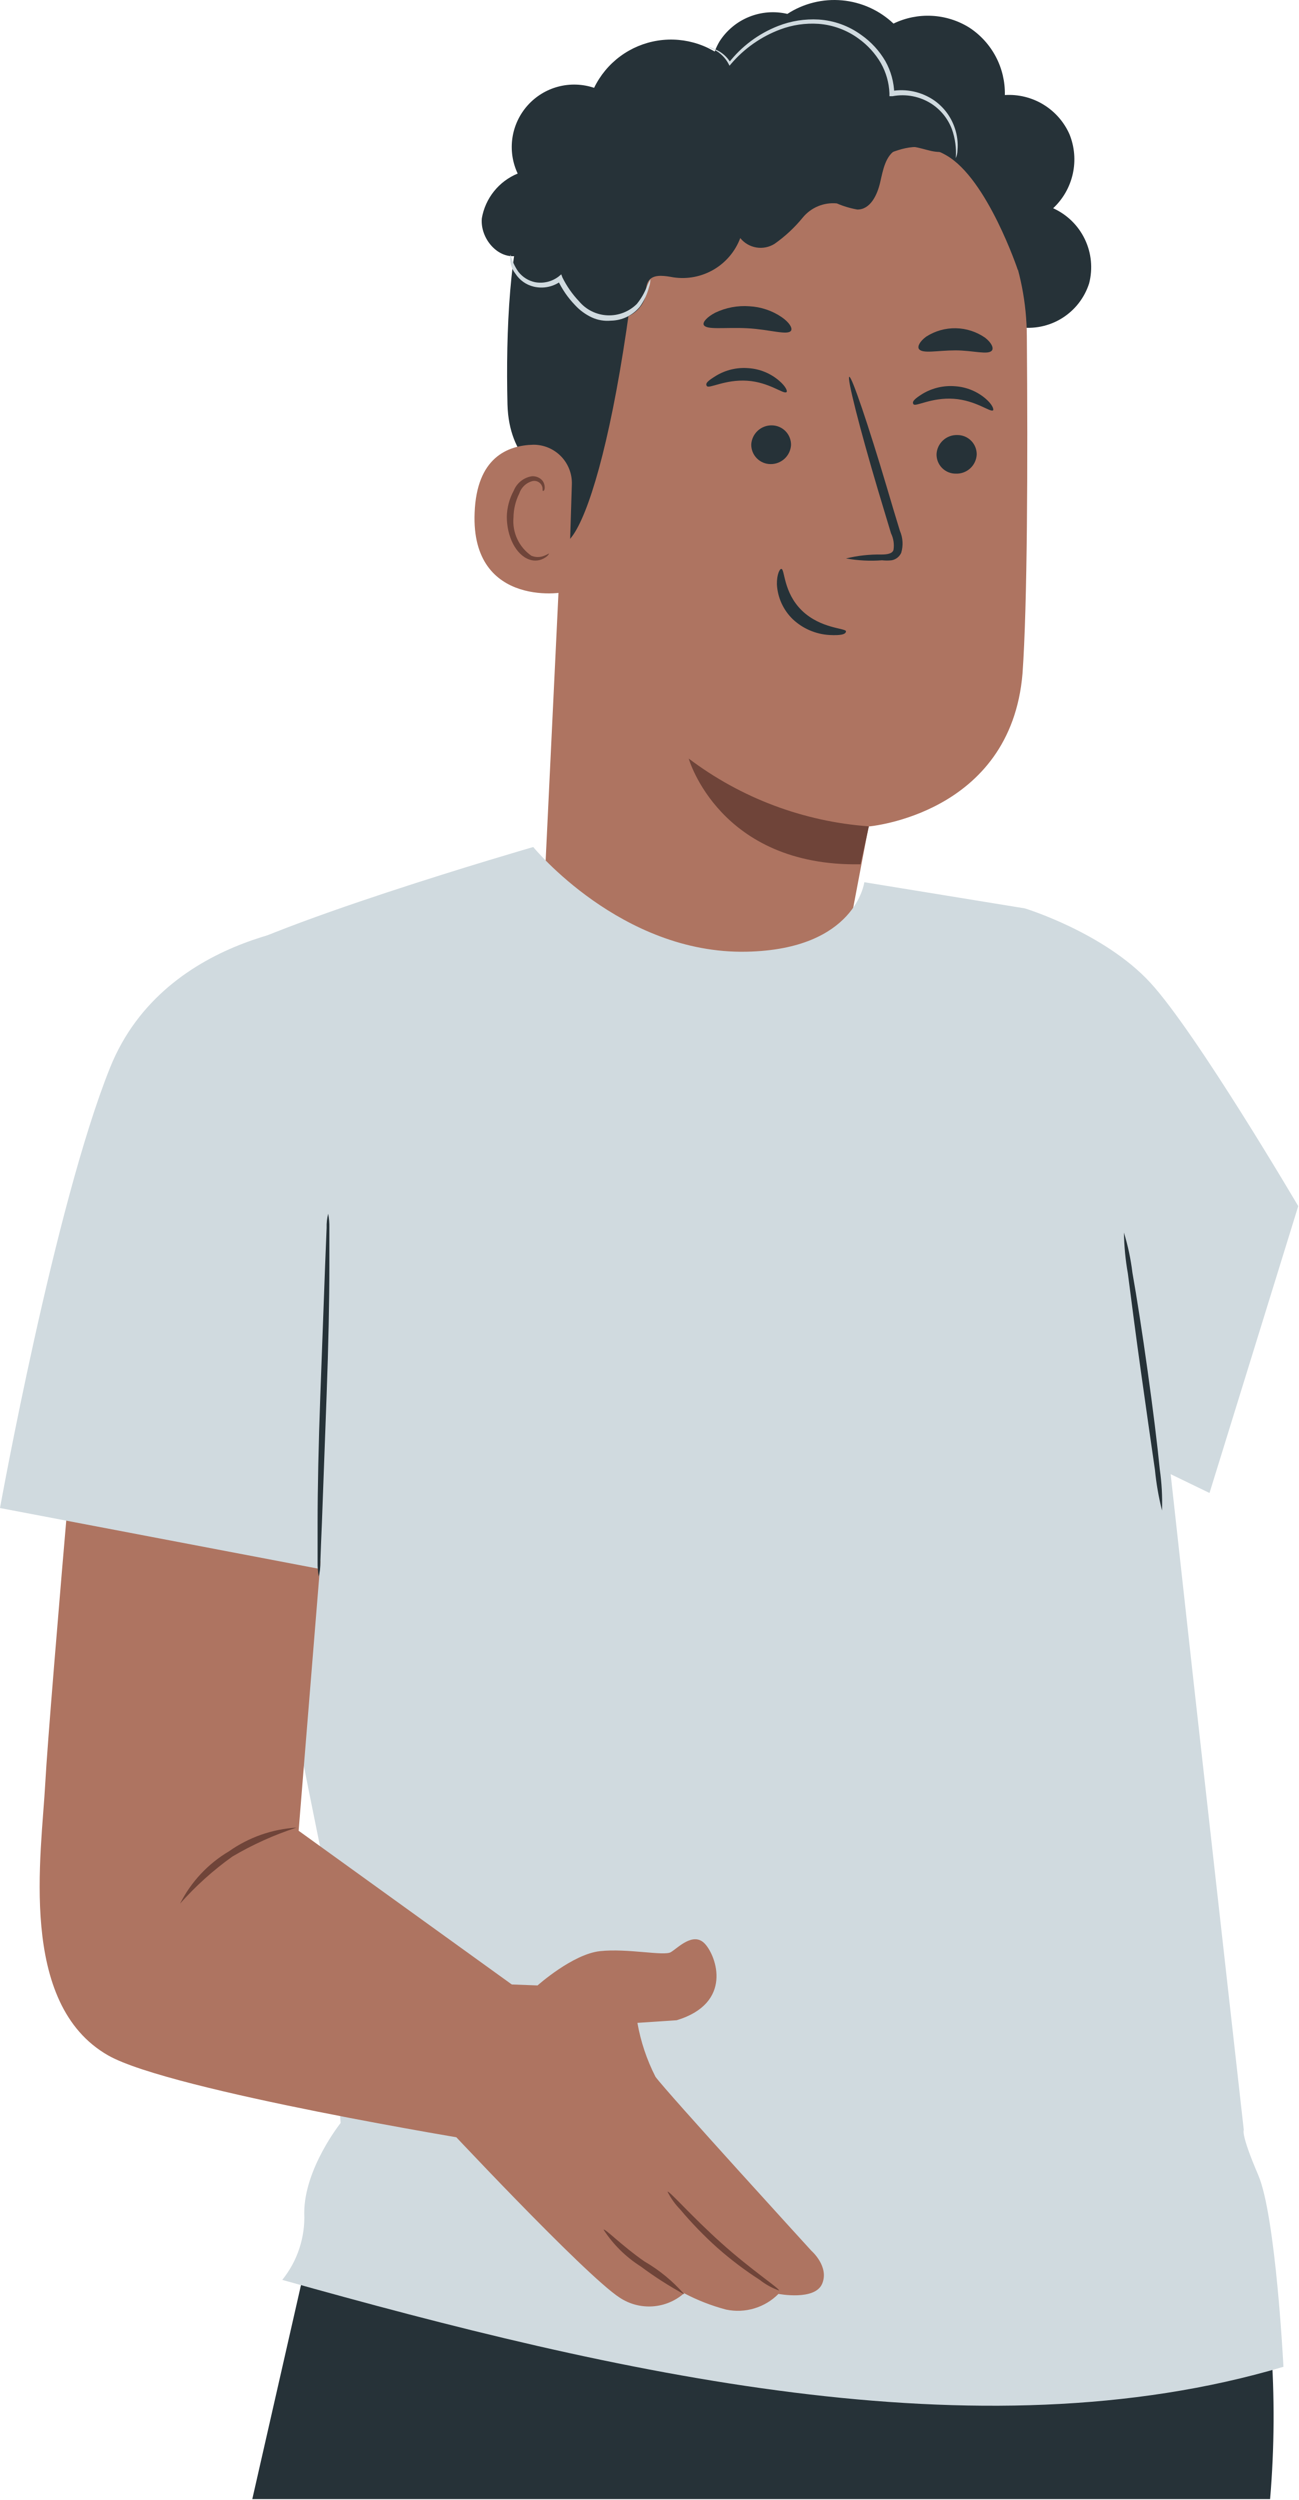 <svg width="251" height="483" viewBox="0 0 251 483" fill="none" xmlns="http://www.w3.org/2000/svg">
<path d="M241.042 423.456L64.856 412.052L48.749 482.85H245.416C247.102 462.945 245.626 442.899 241.042 423.456Z" fill="#263238"/>
<path d="M139.017 8.022C140.382 5.882 142.377 4.218 144.729 3.263C147.08 2.307 149.67 2.106 152.14 2.687C155.272 0.652 158.998 -0.271 162.718 0.069C166.437 0.408 169.935 1.989 172.647 4.558C174.958 3.436 177.515 2.92 180.08 3.057C182.645 3.194 185.134 3.98 187.312 5.342C189.465 6.753 191.224 8.688 192.422 10.966C193.621 13.244 194.221 15.79 194.164 18.363C196.772 18.198 199.368 18.836 201.602 20.193C203.836 21.549 205.599 23.558 206.655 25.949C207.634 28.371 207.856 31.032 207.292 33.583C206.727 36.133 205.403 38.452 203.494 40.235C206.178 41.447 208.348 43.567 209.62 46.223C210.892 48.878 211.185 51.898 210.448 54.749C209.554 57.554 207.686 59.947 205.182 61.495C202.678 63.044 199.703 63.647 196.794 63.194L140.231 22.283C138.575 20.325 137.569 17.901 137.351 15.346C137.134 12.791 137.716 10.231 139.017 8.022Z" fill="#263238"/>
<path d="M198.411 64.914C198.34 52.149 193.468 39.879 184.764 30.542C176.059 21.206 164.16 15.486 151.432 14.521L148.903 14.344C120.534 13.965 109.762 39.477 110.141 67.999L105.084 173.539L147.159 215.764L162.532 187.673L167.842 159.682C167.842 159.682 195.301 157.381 197.577 130.124C198.513 116.951 198.614 89.643 198.411 64.914Z" fill="#AE7461"/>
<path d="M167.892 159.656C155.265 158.743 143.173 154.194 133.075 146.558C133.075 146.558 139.017 167.494 166.274 166.988L167.892 159.656Z" fill="#6F4439"/>
<path d="M188.727 87.848C188.668 88.863 188.215 89.814 187.463 90.499C186.712 91.185 185.723 91.549 184.706 91.514C184.209 91.521 183.715 91.427 183.254 91.239C182.794 91.05 182.376 90.77 182.027 90.415C181.677 90.061 181.403 89.64 181.22 89.177C181.038 88.714 180.951 88.219 180.964 87.721C181.023 86.706 181.477 85.754 182.228 85.069C182.979 84.384 183.969 84.02 184.985 84.055C185.481 84.051 185.974 84.147 186.433 84.338C186.891 84.528 187.308 84.808 187.657 85.161C188.005 85.515 188.28 85.935 188.464 86.396C188.648 86.858 188.737 87.351 188.727 87.848Z" fill="#263238"/>
<path d="M191.889 79.276C191.383 79.731 188.602 77.354 184.303 77.05C180.005 76.747 176.92 78.643 176.515 78.112C176.111 77.582 176.844 76.975 178.26 76.09C180.146 74.959 182.339 74.446 184.531 74.623C186.711 74.764 188.786 75.607 190.447 77.025C191.712 78.112 192.066 79.048 191.889 79.276Z" fill="#263238"/>
<path d="M152.849 86.001C152.784 87.001 152.339 87.938 151.606 88.619C150.872 89.301 149.906 89.676 148.904 89.668C148.406 89.668 147.913 89.569 147.454 89.376C146.995 89.183 146.579 88.901 146.231 88.545C145.882 88.189 145.608 87.768 145.425 87.305C145.241 86.842 145.152 86.347 145.162 85.85C145.227 84.837 145.682 83.889 146.432 83.205C147.182 82.521 148.168 82.155 149.182 82.183C149.674 82.193 150.158 82.3 150.609 82.497C151.059 82.694 151.466 82.978 151.806 83.333C152.147 83.687 152.414 84.106 152.593 84.563C152.772 85.021 152.859 85.51 152.849 86.001Z" fill="#263238"/>
<path d="M151.964 75.76C151.433 76.241 148.651 73.839 144.378 73.561C140.105 73.282 137.02 75.153 136.59 74.597C136.16 74.041 136.944 73.485 138.36 72.6C140.244 71.462 142.438 70.949 144.631 71.133C146.802 71.279 148.868 72.122 150.522 73.535C151.837 74.648 152.216 75.609 151.964 75.76Z" fill="#263238"/>
<path d="M163.468 107.898C165.71 107.352 168.013 107.097 170.32 107.139C171.407 107.139 172.419 106.987 172.646 106.254C172.819 105.16 172.651 104.039 172.166 103.043L169.637 94.648C166.097 82.714 163.619 72.954 164.1 72.802C164.58 72.65 167.817 82.233 171.357 94.143C172.216 97.076 173.059 99.882 173.885 102.563C174.468 103.904 174.558 105.409 174.138 106.81C173.969 107.182 173.714 107.507 173.392 107.758C173.071 108.009 172.693 108.178 172.292 108.252C171.679 108.321 171.06 108.321 170.446 108.252C168.115 108.428 165.77 108.309 163.468 107.898Z" fill="#263238"/>
<path d="M150.977 109.921C151.659 109.921 151.331 114.472 154.972 117.987C158.613 121.502 163.493 121.35 163.467 121.982C163.442 122.614 162.33 122.791 160.282 122.69C157.627 122.54 155.11 121.456 153.176 119.63C151.339 117.848 150.246 115.436 150.117 112.879C150.092 110.958 150.673 109.87 150.977 109.921Z" fill="#263238"/>
<path d="M152.874 63.852C152.292 64.888 148.777 63.65 144.403 63.422C140.029 63.194 136.337 63.827 135.958 62.714C135.806 62.183 136.615 61.247 138.208 60.413C140.262 59.431 142.538 59.004 144.808 59.174C147.053 59.292 149.223 60.027 151.078 61.298C152.52 62.309 153.127 63.346 152.874 63.852Z" fill="#263238"/>
<path d="M191.685 67.695C190.977 68.655 188.07 67.695 184.606 67.695C181.141 67.695 178.234 68.403 177.551 67.416C177.248 66.936 177.703 65.975 178.967 65.04C180.676 63.943 182.673 63.378 184.703 63.419C186.734 63.459 188.707 64.103 190.371 65.267C191.61 66.253 192.014 67.214 191.685 67.695Z" fill="#263238"/>
<path d="M196.693 52.221C196.693 52.221 190.776 34.521 182.862 30.02C173.279 24.483 168.222 35.077 158.967 31.79C149.713 28.503 140.56 23.143 130.37 29.818C119.219 37.1 123.771 43.093 122.228 55.103C116.059 104.03 106.147 117.279 105.262 93.966C105.262 91.438 98.334 88.909 98.056 78.112C97.727 64.13 98.41 47.239 102.177 37.656C105.388 29.54 110.496 24.129 119.396 18.415C133.43 9.388 151.761 10.475 164.1 12.624C176.439 14.773 199.474 30.905 196.693 52.221Z" fill="#263238"/>
<path d="M110.495 93.637C110.536 92.637 110.374 91.639 110.018 90.703C109.663 89.767 109.121 88.913 108.427 88.192C107.732 87.471 106.898 86.899 105.976 86.509C105.054 86.12 104.062 85.921 103.061 85.925C98.004 86.052 92.113 88.454 91.708 99.073C90.95 117.784 109.787 114.674 109.838 114.118C109.888 113.562 110.242 101.476 110.495 93.637Z" fill="#AE7461"/>
<path d="M106.071 106.936C106.071 106.936 105.742 107.138 105.186 107.366C104.786 107.537 104.356 107.625 103.922 107.625C103.487 107.625 103.057 107.537 102.657 107.366C101.485 106.547 100.549 105.433 99.945 104.137C99.341 102.84 99.091 101.407 99.219 99.983C99.24 98.377 99.62 96.796 100.331 95.356C100.52 94.777 100.85 94.254 101.292 93.835C101.733 93.415 102.272 93.112 102.86 92.954C103.235 92.865 103.63 92.912 103.973 93.088C104.316 93.265 104.585 93.558 104.731 93.914C104.958 94.445 104.731 94.825 104.933 94.85C105.135 94.875 105.338 94.546 105.211 93.763C105.129 93.299 104.888 92.879 104.529 92.574C104.03 92.171 103.398 91.972 102.759 92.018C101.986 92.141 101.259 92.461 100.647 92.949C100.036 93.436 99.561 94.074 99.269 94.799C98.42 96.352 97.96 98.087 97.929 99.856C97.929 103.624 99.674 107.24 102.329 108.125C102.822 108.295 103.347 108.35 103.865 108.284C104.383 108.218 104.878 108.034 105.312 107.745C105.919 107.391 106.122 106.961 106.071 106.936Z" fill="#6F4439"/>
<path d="M110.015 57.251C112.154 59.267 114.761 60.718 117.601 61.474C119.03 61.804 120.53 61.6 121.82 60.902C123.11 60.203 124.1 59.058 124.605 57.681C124.934 56.392 124.605 54.849 125.641 53.913C126.678 52.978 128.575 53.307 130.117 53.585C132.814 53.991 135.568 53.459 137.92 52.078C140.271 50.698 142.078 48.552 143.038 45.999C143.814 46.964 144.918 47.609 146.139 47.815C147.36 48.02 148.613 47.77 149.662 47.112C151.697 45.683 153.526 43.981 155.099 42.055C155.887 41.088 156.902 40.331 158.053 39.85C159.204 39.37 160.456 39.18 161.698 39.299C162.97 39.849 164.303 40.248 165.668 40.487C168.196 40.487 169.511 37.655 170.067 35.253C170.624 32.851 171.079 30.044 173.253 28.856C175.428 27.668 177.678 28.654 179.903 29.16C182.128 29.665 184.96 29.337 185.795 27.162C185.932 26.578 185.949 25.971 185.845 25.38C185.74 24.789 185.517 24.225 185.188 23.723C183.855 21.357 181.758 19.515 179.24 18.499C176.721 17.484 173.932 17.355 171.332 18.135C170.66 14.969 169.06 12.075 166.736 9.822C164.412 7.569 161.469 6.06 158.283 5.488C155.097 4.915 151.813 5.305 148.85 6.607C145.887 7.91 143.379 10.066 141.647 12.8C139.809 10.86 137.527 9.395 134.998 8.531C132.468 7.667 129.767 7.43 127.126 7.84C124.485 8.251 121.983 9.296 119.835 10.887C117.687 12.477 115.957 14.566 114.794 16.972C112.554 16.217 110.141 16.137 107.856 16.742C105.57 17.347 103.513 18.61 101.94 20.375C100.367 22.14 99.347 24.328 99.007 26.667C98.667 29.007 99.022 31.394 100.028 33.534C98.236 34.271 96.66 35.452 95.448 36.964C94.237 38.476 93.429 40.272 93.1 42.181C92.746 46.05 96.21 50.171 100.003 49.413C99.19 50.89 98.942 52.613 99.305 54.259C99.668 55.906 100.617 57.364 101.975 58.364C103.398 59.268 105.103 59.618 106.767 59.348C108.431 59.078 109.938 58.206 111.002 56.897" fill="#263238"/>
<path d="M98.662 49.185C98.541 49.826 98.559 50.485 98.716 51.118C98.874 51.751 99.165 52.342 99.572 52.852C100.383 54.119 101.651 55.025 103.112 55.38C104.044 55.606 105.014 55.618 105.951 55.417C106.887 55.215 107.767 54.806 108.523 54.217L107.739 54.04C108.588 55.86 109.733 57.526 111.128 58.971C112.037 59.954 113.127 60.752 114.339 61.322C115.5 61.857 116.783 62.075 118.056 61.954C119.128 61.936 120.183 61.685 121.148 61.218C122.113 60.75 122.965 60.078 123.644 59.249C124.464 58.106 125.064 56.819 125.414 55.456C125.59 54.979 125.676 54.473 125.666 53.964C125.666 53.964 125.388 54.445 125.009 55.33C124.542 56.568 123.876 57.721 123.037 58.743C122.29 59.48 121.399 60.055 120.42 60.43C119.44 60.806 118.393 60.974 117.345 60.924C116.297 60.874 115.271 60.607 114.331 60.14C113.392 59.674 112.559 59.017 111.886 58.212C110.59 56.848 109.508 55.297 108.675 53.61L108.447 53.004L107.967 53.408C107.325 53.905 106.586 54.261 105.797 54.453C105.009 54.645 104.189 54.668 103.39 54.521C102.104 54.255 100.956 53.538 100.154 52.498C99.453 51.497 98.947 50.374 98.662 49.185Z" fill="#D0DADF"/>
<path d="M136.792 9.058C137.202 9.275 137.624 9.469 138.056 9.639C139.208 10.239 140.151 11.173 140.761 12.32L140.964 12.699L141.242 12.37C143.794 9.375 147.065 7.078 150.749 5.695C153.113 4.808 155.639 4.438 158.157 4.608C160.941 4.815 163.613 5.796 165.869 7.44C167.642 8.705 169.125 10.335 170.218 12.219C171.216 13.992 171.779 15.976 171.862 18.009V18.59H172.443C175.07 18.088 177.788 18.623 180.029 20.082C181.805 21.251 183.167 22.95 183.923 24.937C184.566 26.734 184.824 28.647 184.681 30.55C184.894 30.073 185.006 29.556 185.01 29.033C185.143 27.57 184.962 26.096 184.479 24.709C183.756 22.561 182.365 20.7 180.509 19.399C178.082 17.727 175.092 17.082 172.191 17.604L172.797 18.085C172.74 15.886 172.15 13.734 171.078 11.814C169.908 9.814 168.322 8.089 166.426 6.757C164.018 4.999 161.158 3.964 158.183 3.773C155.52 3.622 152.855 4.044 150.37 5.012C146.575 6.491 143.254 8.973 140.761 12.193H141.216C140.521 10.977 139.433 10.032 138.132 9.513C137.723 9.266 137.266 9.11 136.792 9.058Z" fill="#D0DADF"/>
<path d="M81.039 425.023C81.431 425.257 81.846 425.452 82.278 425.605L85.893 427.071C89.054 428.335 93.706 430.004 99.471 431.901C105.236 433.797 112.24 435.82 120.028 437.767C127.816 439.714 136.539 441.484 145.718 442.95C154.896 444.417 163.695 445.302 171.736 445.883C179.777 446.465 187.033 446.642 193.102 446.591C199.17 446.541 204.126 446.389 207.514 446.136L211.433 445.858C211.886 445.859 212.337 445.8 212.774 445.681C212.319 445.643 211.862 445.643 211.408 445.681H207.489C204.101 445.681 199.195 445.833 193.102 445.681C187.008 445.529 179.827 445.302 171.812 444.72C163.796 444.139 155.048 443.127 145.895 441.711C136.741 440.295 128.195 438.475 120.306 436.654C112.417 434.834 105.514 432.836 99.724 431.016C93.934 429.195 89.256 427.703 86.07 426.565L82.353 425.301C81.929 425.15 81.487 425.057 81.039 425.023Z" fill="#263238"/>
<path d="M198.032 175.509L167.007 170.452C167.007 170.452 165.364 183.449 144.251 183.879C120.003 184.384 103.036 163.651 103.036 163.651C103.036 163.651 49.28 179.176 38.686 187.115C28.092 195.055 62.681 360.798 62.681 360.798L65.817 410.18C65.817 410.18 58.788 418.979 58.788 427.55C58.998 432.239 57.487 436.844 54.54 440.496C119.143 458.626 189.005 474.808 247.995 457.286C247.995 457.286 246.529 428.157 243.115 420.218C239.702 412.278 240.334 411.545 240.334 411.545L230.65 325.121L221.37 241.048L198.032 175.509Z" fill="#D0DADF"/>
<path d="M198.032 175.51C198.032 175.51 213.355 180.188 222.255 189.847C231.156 199.506 250.853 233.034 250.853 233.034L233.709 288.459L208.905 276.448L198.032 175.51Z" fill="#D0DADF"/>
<path d="M217.173 238.141C217.947 240.684 218.497 243.289 218.817 245.928C219.677 250.758 220.713 257.458 221.75 264.867C222.787 272.275 223.621 279.026 224.101 283.906C224.478 286.535 224.622 289.192 224.531 291.846C223.88 289.271 223.424 286.651 223.166 284.007C222.407 278.773 221.472 272.25 220.46 265.044C219.449 257.837 218.615 251.314 217.932 246.055C217.468 243.441 217.214 240.795 217.173 238.141Z" fill="#263238"/>
<path d="M33.074 191.515C33.074 191.515 19.951 219.885 18.712 229.089C17.65 236.472 9.483 330.634 8.75 344.464C8.016 358.295 3.415 387.171 20.912 397.133C32.973 404.011 93.783 413.847 90.168 413.29C96.337 401.28 87.968 393.593 99.043 383.53L57.702 353.719L65.843 253.363L33.074 191.515Z" fill="#AE7461"/>
<path d="M34.792 367.802C36.914 363.596 40.195 360.087 44.249 357.688C48.088 354.98 52.606 353.395 57.296 353.111C52.975 354.516 48.82 356.39 44.907 358.699C41.203 361.342 37.81 364.396 34.792 367.802Z" fill="#6F4439"/>
<path d="M103.872 383.606C103.872 383.606 110.623 377.563 115.933 376.981C121.243 376.4 128.272 377.967 129.612 377.184C130.952 376.4 133.961 373.138 136.211 375.565C138.462 377.993 141.648 387.019 130.75 390.332L123.164 390.837C123.803 394.464 124.98 397.975 126.654 401.255C128.727 404.137 156.793 434.884 156.793 434.884C156.793 434.884 160.257 437.893 158.867 441.231C157.476 444.568 150.422 443.203 150.422 443.203C149.123 444.512 147.517 445.476 145.75 446.006C143.984 446.536 142.113 446.616 140.308 446.237C137.492 445.492 134.769 444.432 132.191 443.076C130.499 444.565 128.365 445.456 126.116 445.612C123.868 445.767 121.631 445.178 119.751 443.936C112.949 439.536 84.984 409.548 84.984 409.548L95.098 383.277L103.872 383.606Z" fill="#AE7461"/>
<path d="M128.979 423.455C129.283 423.202 133.505 428.108 139.397 433.392C145.288 438.677 150.75 442.242 150.522 442.545C149.178 442.074 147.922 441.382 146.805 440.497C143.922 438.643 141.183 436.572 138.613 434.302C136.058 432.012 133.666 429.545 131.457 426.919C130.46 425.897 129.625 424.729 128.979 423.455Z" fill="#6F4439"/>
<path d="M116.615 430.787C116.893 430.509 120.003 433.771 124.479 436.906C127.401 438.596 130.024 440.758 132.241 443.304C129.302 441.702 126.48 439.894 123.796 437.893C120.92 436.068 118.47 433.645 116.615 430.787Z" fill="#6F4439"/>
<path d="M0 291.366L61.443 303.073L79.319 246.081L64.704 178.342C64.704 178.342 32.011 179.531 21.265 206.282C10.519 233.034 0 291.366 0 291.366Z" fill="#D0DADF"/>
<path d="M63.415 234.5C63.586 235.4 63.662 236.315 63.643 237.231C63.643 239.001 63.643 241.58 63.643 244.816C63.643 251.138 63.466 259.987 63.112 269.545C62.758 279.103 62.454 287.599 62.201 294.249C62.075 297.182 61.974 299.685 61.898 301.834C61.922 302.762 61.819 303.689 61.594 304.59C61.425 303.682 61.349 302.758 61.367 301.834C61.367 300.064 61.367 297.51 61.367 294.249C61.367 287.927 61.544 279.078 61.898 269.52C62.252 259.962 62.555 251.466 62.808 244.816C62.935 241.883 63.036 239.38 63.112 237.231C63.083 236.311 63.185 235.391 63.415 234.5Z" fill="#263238"/>
</svg>
